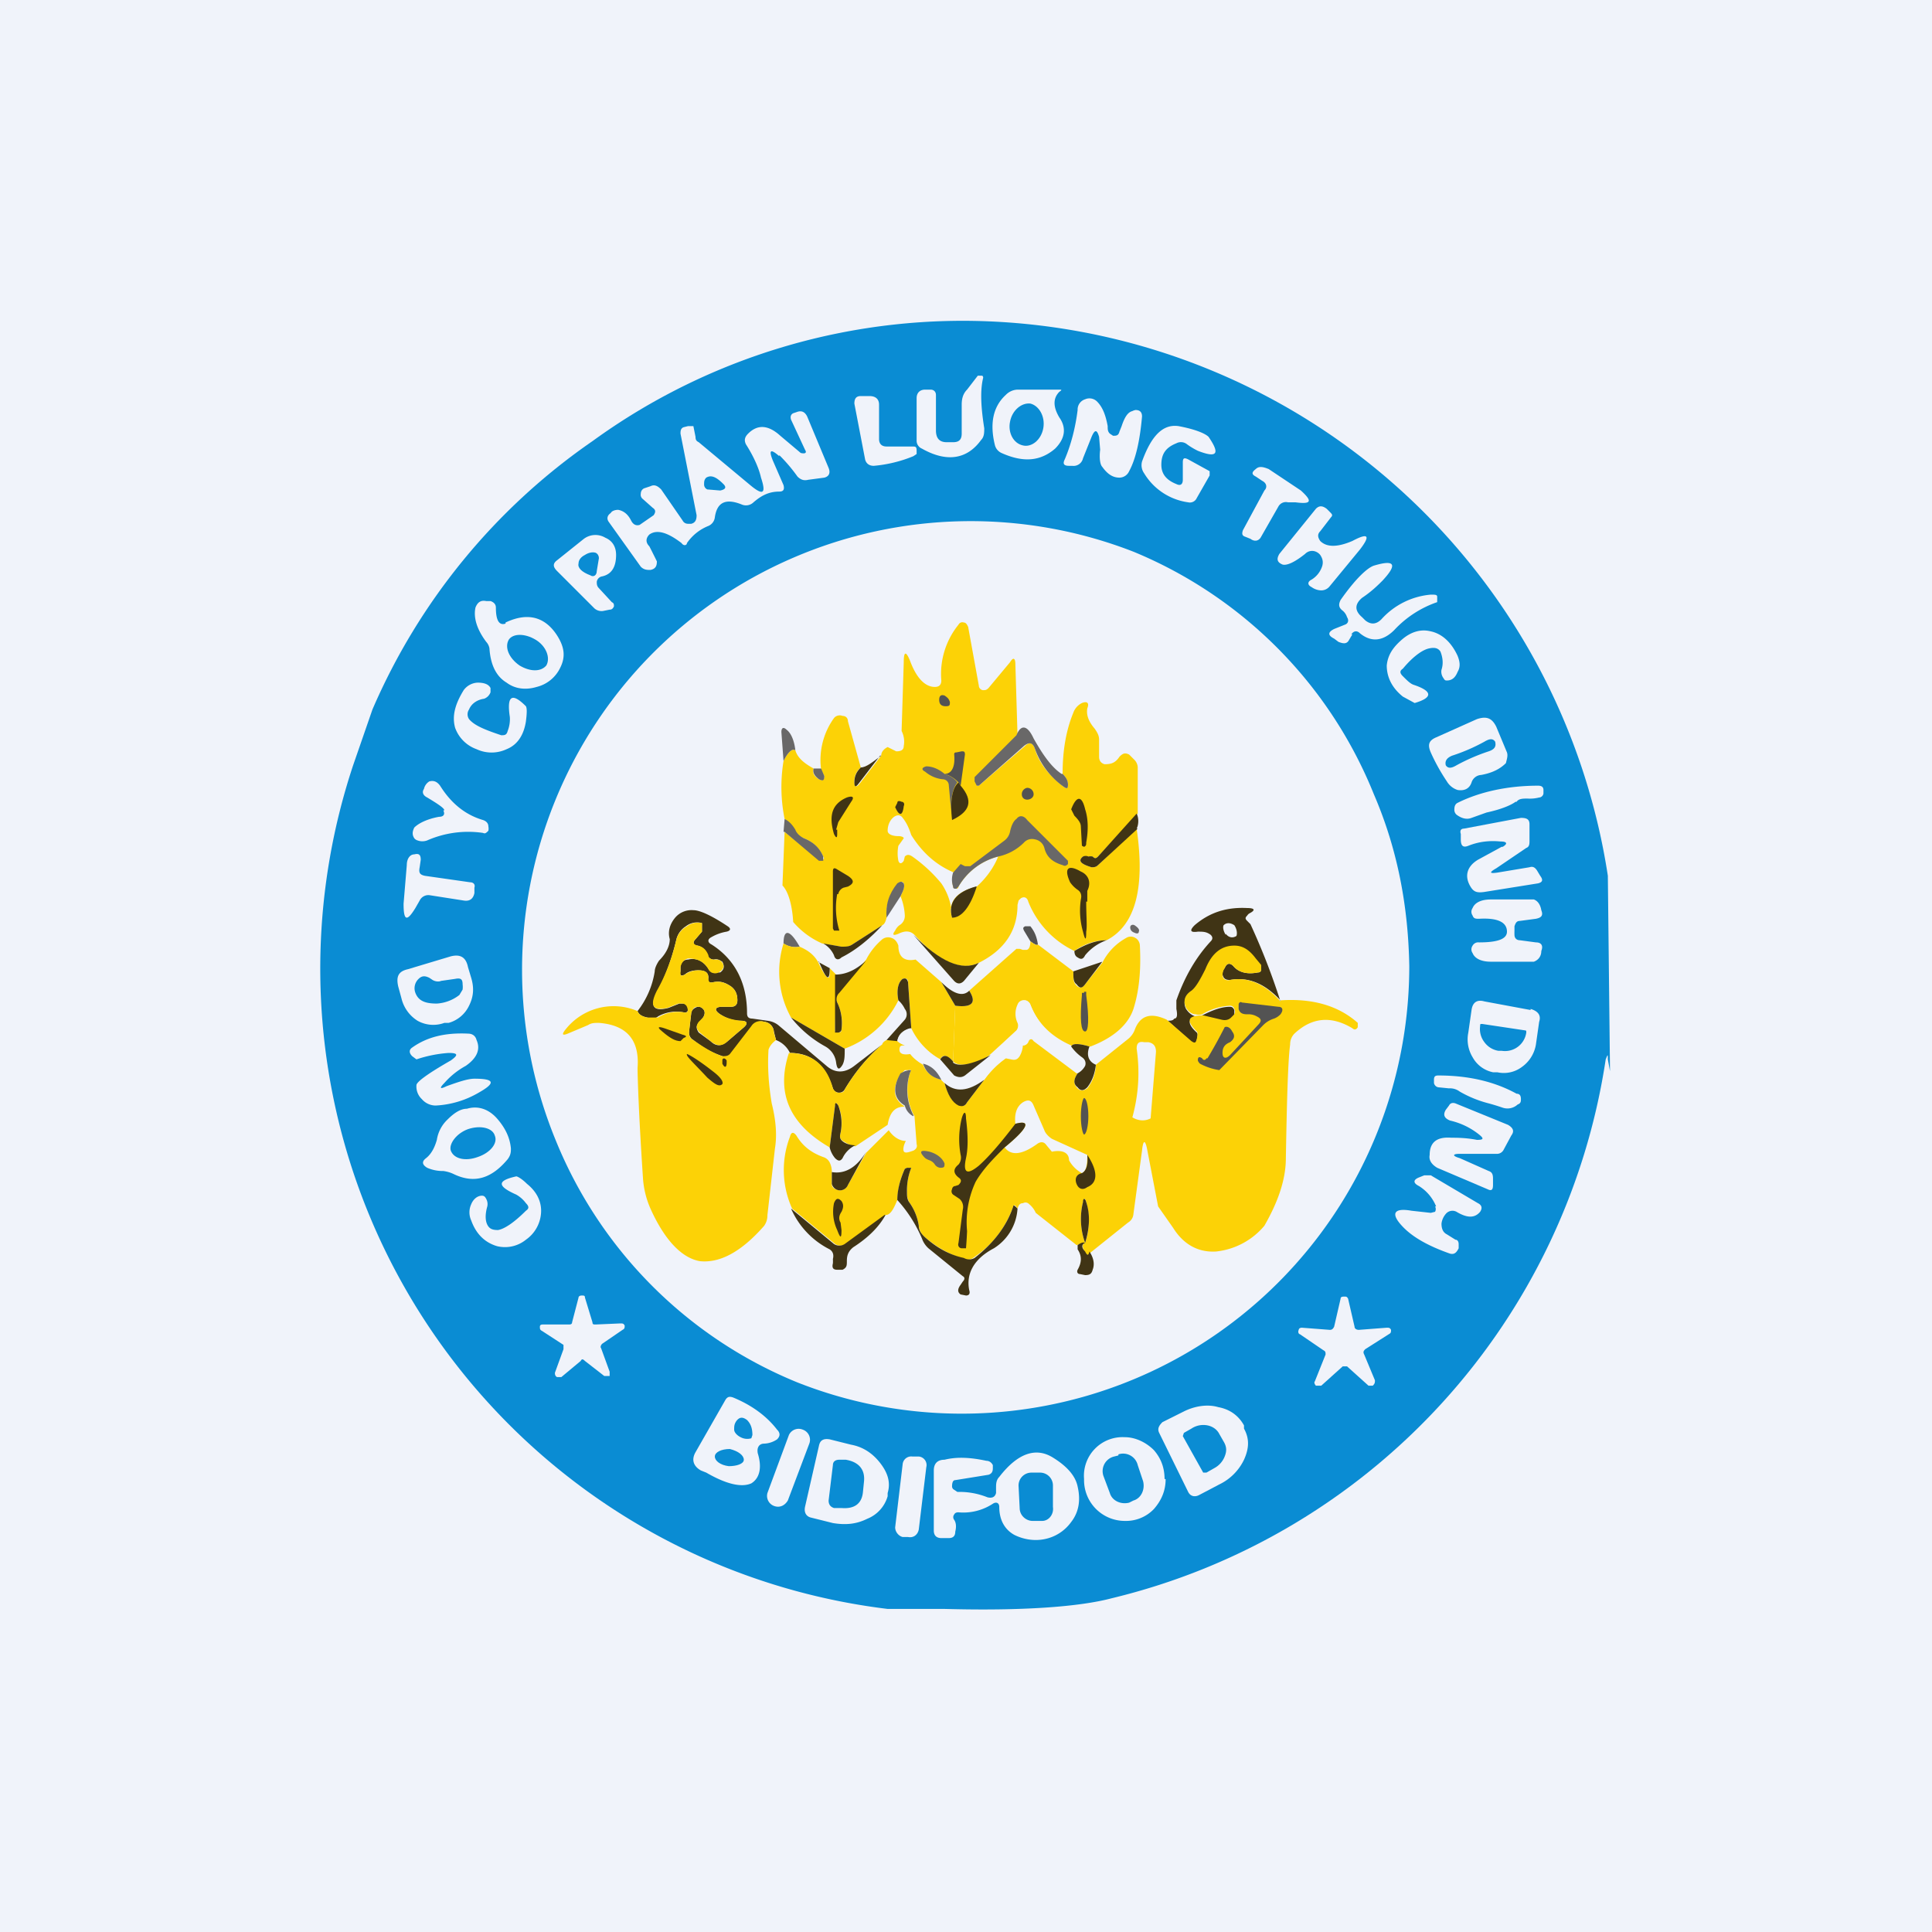 <!-- by TradingView --><svg width="18" height="18" viewBox="0 0 18 18" xmlns="http://www.w3.org/2000/svg"><path fill="#F0F3FA" d="M0 0h18v18H0z"/><path d="M14.98 8.17 15 9.98l-.02-.11c0-.05 0-.05-.02 0a6.1 6.1 0 0 1-4.6 5.02c-.3.08-.83.12-1.56.1h-.53a6.01 6.01 0 0 1-4.98-7.86l.18-.52a5.85 5.85 0 0 1 2.05-2.5A5.87 5.87 0 0 1 9.33 3a6.09 6.09 0 0 1 5.65 5.16Z" fill="#0A8CD3"/><path d="M8.72 4.01c0 .07.03.11.1.11h.06c.05 0 .08-.02.08-.08v-.27c0-.05.01-.1.05-.14l.1-.13h.03c.01 0 .02 0 .02.02-.03.12-.02.28.01.47 0 .04 0 .08-.03.11-.13.18-.32.21-.55.08a.08.08 0 0 1-.05-.07v-.4c0-.05.03-.08.08-.08h.05c.03 0 .05.02.05.05v.33ZM9.87 3.89c.07.1.05.2-.04.29-.14.12-.3.13-.5.04a.11.11 0 0 1-.06-.07c-.05-.2-.02-.36.1-.47a.16.16 0 0 1 .11-.05h.38c.03 0 .04 0 .01.02-.06.06-.06.14 0 .24ZM8.26 4.16h.24c.03 0 .04 0 .04.04v.03l-.03.02c-.12.05-.25.08-.37.09-.04 0-.07-.02-.08-.06l-.1-.52c0-.05.02-.07.06-.07h.08c.06 0 .09.03.09.08v.32c0 .04.02.07.07.07ZM10.17 4.07l-.08.2a.09.09 0 0 1-.1.07h-.03c-.05 0-.06-.02-.04-.06.06-.14.1-.3.12-.46a.1.1 0 0 1 .07-.1.1.1 0 0 1 .11.02c.05.05.08.12.1.23 0 .03 0 .05.02.07l.03.02c.03 0 .05 0 .06-.04l.02-.05c.03-.09.06-.13.1-.14a.1.1 0 0 1 .03-.01c.04 0 .06.02.06.06-.02.23-.06.4-.12.51a.1.1 0 0 1-.09.06c-.06 0-.11-.03-.16-.1-.02-.02-.03-.08-.02-.16l-.01-.12c-.02-.07-.04-.07-.07 0Z" fill="#F0F3FA"/><path d="M9.41 3.93c-.02.1.03.2.12.22.08.02.17-.05.19-.16.02-.11-.04-.21-.12-.23-.08-.01-.17.06-.19.17Z" fill="#0A8CD3"/><path d="M7.26 4.25c-.08-.07-.1-.06-.06.04l.1.23c.01.04 0 .06-.04.06-.1 0-.17.04-.24.1a.1.1 0 0 1-.11.02c-.15-.06-.23-.02-.25.12a.1.1 0 0 1-.06.08.44.44 0 0 0-.2.16c0 .02-.03.03-.05 0-.13-.1-.23-.13-.3-.08-.03.03-.04.07 0 .11a9.67 9.67 0 0 1 .07.14c0 .04-.01.07-.06.08-.03 0-.06 0-.09-.03l-.3-.42c-.02-.03-.01-.06.02-.08.01-.02.04-.03.07-.03.05.01.09.04.12.1.02.04.05.05.08.04l.13-.09c.02-.03.02-.05-.01-.07l-.09-.08a.05.05 0 0 1-.02-.05c0-.02.01-.04.03-.05l.06-.02c.04-.02.07 0 .1.03l.2.29c.01.02.03.03.05.03h.03c.04-.01.05-.04.05-.08l-.15-.76c0-.02 0-.05.03-.06l.04-.01h.05l.02.1c0 .03.01.04.03.05l.48.4c.12.1.15.08.1-.07-.02-.09-.07-.2-.14-.31-.02-.04-.01-.07.02-.1.09-.09.19-.08.3.02l.19.16c.04.01.06 0 .04-.03l-.13-.28c-.01-.03 0-.05.02-.06l.03-.01c.05-.02.08 0 .1.04l.2.48c.02.05 0 .08-.04.09l-.15.02c-.04.01-.07 0-.1-.03a1.5 1.5 0 0 0-.17-.2ZM11.02 4.47v-.16c0-.04.01-.05.05-.03l.2.11v.04l-.12.21a.07.07 0 0 1-.08.04.57.57 0 0 1-.41-.27.13.13 0 0 1-.02-.11c.09-.25.2-.35.34-.33.16.03.25.07.28.1.11.16.08.2-.1.13a.68.68 0 0 1-.1-.06.09.09 0 0 0-.1-.01c-.1.04-.14.1-.14.2 0 .08.04.14.14.18.04.02.06 0 .06-.04ZM11.91 4.72l-.16.28c-.02.04-.06.05-.1.02L11.6 5c-.03-.01-.03-.03-.02-.06l.2-.37c.03-.03.02-.07-.02-.09l-.06-.04c-.04-.02-.04-.04 0-.07.03-.03.07-.02.12 0l.3.2c.11.1.1.13-.05.11H12a.08.08 0 0 0-.09.04Z" fill="#F0F3FA"/><path d="M6.58 4.45c.05-.03.1 0 .16.06.03.03.02.05-.03.06l-.12-.01a.05.05 0 0 1-.03-.05c0-.02 0-.04.02-.06Z" fill="#0A8CD3"/><path d="M12.3 5.17a.1.1 0 0 0-.04-.03.09.09 0 0 0-.1.02c-.1.08-.17.11-.21.1-.05-.02-.06-.05-.03-.1l.34-.42c.03-.03.06-.03.1 0l.03.03c.02.02.03.03.01.05l-.1.13c-.03.03-.02.06 0 .09.06.06.16.06.3 0 .15-.08.17-.05.07.08l-.28.34a.1.1 0 0 1-.09.04.16.16 0 0 1-.08-.03c-.04-.02-.04-.05 0-.07a.23.23 0 0 0 .1-.13c.01-.04 0-.07-.02-.1ZM13.13 8.99a4.17 4.17 0 0 1-5.7 3.89 4.1 4.1 0 0 1-2.25-2.25 4.18 4.18 0 0 1 5.38-5.49A4.1 4.1 0 0 1 12.8 7.4c.22.51.32 1.04.33 1.6ZM5.58 5.48l.12.13c.02.01.02.02.02.04-.01.02-.02.03-.04.03l-.05.01a.1.1 0 0 1-.1-.03l-.34-.34c-.04-.04-.04-.07 0-.1l.25-.2a.18.18 0 0 1 .2-.01c.07.03.1.09.1.16 0 .11-.04.18-.13.2a.06.06 0 0 0-.05.05c0 .02 0 .04.02.06Z" fill="#F0F3FA"/><path d="m5.58 5.2-.02.12c0 .04-.03.06-.06.04-.08-.03-.12-.07-.11-.11 0-.03.02-.06.06-.08.03-.02.07-.03.1-.02.02.01.03.03.03.05Z" fill="#0A8CD3"/><path d="m12.6 5.91-.03.05c-.02.04-.05.04-.1.02l-.04-.03c-.06-.03-.06-.06 0-.09l.1-.04c.03-.01.04-.04.02-.07a.13.13 0 0 0-.04-.06c-.04-.03-.04-.06-.02-.1.14-.2.25-.3.31-.32.2-.06.22-.01.08.14-.04.04-.1.1-.19.16-.07.06-.07.12 0 .18l.03.03c.05.04.1.04.15-.01a.7.7 0 0 1 .46-.23c.04 0 .06 0 .06.02v.05a.98.98 0 0 0-.4.26c-.1.1-.21.12-.32.03-.03-.03-.06-.02-.08.01ZM4.71 5.8c.21-.1.37-.05.48.12.07.11.08.2.03.3A.33.33 0 0 1 5 6.4c-.1.03-.2.02-.28-.04-.1-.06-.15-.17-.16-.32a.12.12 0 0 0-.03-.06c-.09-.12-.12-.23-.1-.32.02-.05.05-.07.1-.06h.04c.03.01.05.03.05.06 0 .12.03.17.09.15Z" fill="#F0F3FA"/><path d="m9.48 6.85-.38.39a.04.04 0 0 0 0 .04v.04h.02l.43-.37c.04-.04.07-.03.09.02.04.14.13.25.27.36.03.02.04.02.04-.03a.16.16 0 0 0-.05-.09c0-.21.03-.4.1-.57a.16.16 0 0 1 .08-.09c.05-.02.07 0 .05.05-.01.06.01.12.07.19.02.03.04.06.04.1v.16c0 .04.02.06.05.07.06 0 .1-.01.14-.07.03-.03.05-.04.09-.02l.05.05c.02.02.03.05.03.07v.43l-.37.4c-.02.02-.03.02-.05 0a.1.1 0 0 0-.04 0h-.05c-.05.04-.02.07.08.1.02 0 .04 0 .06-.02l.36-.34c.08.55-.01.9-.28 1.04a.52.52 0 0 0-.3.1.86.86 0 0 1-.43-.46c-.01-.04-.04-.05-.07-.03l-.02.02-.01.04c0 .24-.12.42-.36.54-.16.08-.36 0-.6-.26-.04-.04-.09-.04-.15-.01-.05.02-.06.01-.03-.03a.13.13 0 0 1 .04-.05.1.1 0 0 0 .05-.09.55.55 0 0 0-.04-.18c.03-.06.04-.1.03-.12-.01-.02-.03-.02-.05 0-.08.1-.12.2-.11.32-.01.04-.02.06-.04.07l-.28.18a.13.13 0 0 1-.1.02l-.18-.03a.75.75 0 0 1-.27-.2c-.01-.17-.05-.29-.1-.34l.02-.5.32.26h.03c.02 0 .02-.02.01-.03a.33.33 0 0 0-.18-.17.18.18 0 0 1-.09-.08.27.27 0 0 0-.09-.1 1.5 1.5 0 0 1-.01-.54c.04-.08.08-.12.11-.1.02.07.08.12.17.17-.01.04 0 .07.05.1.04.02.05 0 .05-.03l-.03-.06a.67.67 0 0 1 .12-.48.07.07 0 0 1 .08-.02c.03 0 .05.02.05.05l.12.43a.17.17 0 0 0-.06.14c0 .04.02.05.05.01l.2-.26c0-.03.02-.06.06-.08l.08.04c.04 0 .07-.01.07-.05.01-.05 0-.1-.02-.14l.02-.64c0-.1.02-.11.06-.01.06.16.14.24.23.24.04 0 .06-.02.06-.06a.73.73 0 0 1 .16-.52.04.04 0 0 1 .05-.02c.02 0 .03.02.04.04l.1.55c0 .02.02.04.04.04s.03 0 .05-.02l.2-.24c.03-.05.05-.04.05.02l.02.66Z" fill="#FCD206"/><path d="M13.07 6.23c-.03.02-.03.04 0 .07.04.04.07.07.1.08.18.06.18.12.01.17l-.11-.06c-.1-.08-.15-.18-.15-.29.01-.1.06-.17.14-.24.08-.07.17-.1.26-.08.11.02.2.1.26.23.02.05.03.1 0 .15-.02.05-.05.08-.1.08-.01 0-.02 0-.03-.02a.1.1 0 0 1-.02-.08c.02-.06.01-.12-.01-.17-.02-.03-.05-.04-.1-.03-.06.01-.15.07-.25.19Z" fill="#F0F3FA"/><path d="M4.84 6.2c.1.06.2.06.25 0 .04-.07 0-.18-.1-.24s-.21-.06-.25 0c-.04.07 0 .17.1.24Z" fill="#0A8CD3"/><path d="M4.67 6.85c.03 0 .05 0 .06-.04a.3.3 0 0 0 .02-.13c-.03-.2.02-.23.15-.1.01.02.01.06 0 .14-.02.13-.08.22-.18.26a.33.33 0 0 1-.28 0 .33.33 0 0 1-.2-.2c-.03-.11 0-.22.08-.35a.17.17 0 0 1 .13-.07c.05 0 .1.01.12.05v.04a.1.1 0 0 1-.06.06c-.07.01-.12.05-.14.1a.08.08 0 0 0 0 .09c.05.06.15.1.3.15Z" fill="#F0F3FA"/><path d="M8.75 6.52c0-.04.02-.05.05-.04.03.02.04.03.05.06 0 .03 0 .04-.04.04s-.06-.02-.06-.06Z" fill="#535353"/><path d="M13.71 7.29c-.02.06-.07.08-.13.07a.18.18 0 0 1-.1-.08 1.8 1.8 0 0 1-.15-.27c-.03-.07-.02-.11.05-.14l.38-.17c.09-.03.14-.01.18.07l.1.24c.01.03 0 .06-.01.1-.05.05-.12.09-.23.11a.1.1 0 0 0-.09.07Z" fill="#F0F3FA"/><path d="M7.41 6.99c-.03-.02-.07.02-.11.1l-.02-.27c0-.04.02-.05.05-.02.04.03.07.1.08.19ZM9.9 7.21c.03.03.05.06.05.1 0 .04-.01.04-.04.02a.74.74 0 0 1-.27-.36c-.02-.05-.05-.06-.1-.02l-.42.37H9.1l-.02-.04v-.04l.39-.39c.04-.1.1-.1.16.03.09.16.17.27.26.33Z" fill="#696868"/><path d="M13.93 6.91c.01.04 0 .07-.06.09a1.8 1.8 0 0 0-.3.13c-.05.03-.08.03-.1 0-.01-.04.01-.07.06-.09a1.72 1.72 0 0 0 .3-.13c.05-.03.08-.03.1 0Z" fill="#0A8CD3"/><path d="m8.95 7.32-.02-.03a.28.28 0 0 0-.13-.08c.07 0 .1-.07.09-.18 0-.01 0-.02.02-.02L8.96 7c.02 0 .03 0 .03.03l-.04.29Z" fill="#535353"/><path d="M8.2 7.04 8 7.3c-.03.04-.04.03-.04-.01 0-.06.02-.1.06-.14.05 0 .11-.05.19-.11Z" fill="#403415"/><path d="M8.8 7.21c.06.02.1.05.12.08-.05.06-.07.18-.05.35l-.03-.32c0-.04-.03-.06-.06-.06a.3.3 0 0 1-.16-.07c-.04-.02-.03-.04.01-.05.05 0 .11.02.17.07ZM7.58 7.16h.07l.03.07c0 .04-.01.05-.05.03-.04-.03-.06-.06-.05-.1Z" fill="#696868"/><path d="M4.14 7.55c0-.02-.06-.06-.16-.12-.04-.02-.05-.05-.03-.08A.11.11 0 0 1 4 7.28c.04-.01.07 0 .1.04.1.16.23.27.4.32.03.01.05.03.05.06a.1.1 0 0 1 0 .04c-.02.02-.03.03-.05.02a.95.95 0 0 0-.52.07.13.13 0 0 1-.09 0 .06.06 0 0 1-.03-.02c-.02-.03-.02-.06 0-.1.04-.04.12-.08.23-.1.04 0 .06-.02.04-.06Z" fill="#F0F3FA"/><path d="m8.93 7.29.02.03c.12.14.09.24-.08.32-.02-.17 0-.3.06-.35Z" fill="#403415"/><path d="M14.12 7.47c-.04.03-.13.07-.27.1l-.14.05c-.05.02-.1 0-.14-.03a.06.06 0 0 1-.02-.05c0-.03.01-.05.03-.06.2-.1.46-.16.75-.16.03 0 .05.01.05.04v.03c0 .02-.02.04-.04.04a.35.35 0 0 1-.11.01c-.04 0-.08 0-.1.03Z" fill="#F0F3FA"/><path d="M9.57 7.45c.03 0 .06-.02.06-.05a.06.06 0 0 0-.06-.06.06.06 0 0 0-.05.06c0 .03.02.05.05.05Z" fill="#535353"/><path d="M7.8 7.73v.04c0 .04-.01.04-.03 0-.05-.17-.02-.28.12-.34.06-.02.07 0 .04.04l-.12.19-.02.07ZM8.4 7.47c.02 0 .03.02.02.04-.01.09-.04.1-.08.01l.02-.04c0-.02.02-.02.04-.01ZM10.01 7.6l-.03-.06c.05-.13.1-.13.13 0 .03.09.03.2.01.31 0 .02 0 .03-.02.04l-.02-.01-.01-.18c0-.03-.02-.06-.06-.1ZM10.6 7.72l-.37.34c-.02.02-.04.02-.06.02-.1-.03-.13-.06-.08-.1a.06.06 0 0 1 .05 0 .1.1 0 0 1 .04 0c.02.02.03.02.05 0l.36-.4c.02.04.02.1 0 .14Z" fill="#403415"/><path d="M8.49 7.78c.1.16.23.28.4.35a.2.2 0 0 0-.01.13c0 .01.01.02.03.02 0 0 .02 0 .02-.02a.6.6 0 0 1 .37-.28c-.04.1-.11.2-.2.28-.2.05-.27.15-.23.29a.57.57 0 0 0-.1-.32 1.38 1.38 0 0 0-.27-.25c-.03-.02-.05-.02-.07 0l-.01.04c-.02.03-.04.03-.05 0a.36.36 0 0 1 0-.14l.05-.07c0-.01-.02-.02-.05-.02-.06 0-.1-.02-.1-.05 0-.05.02-.1.06-.13.03-.02.06-.02.08.01.04.05.06.1.08.16Z" fill="#F0F3FA"/><path d="m7.3 7.75.01-.12c.04.02.07.05.1.1.01.03.04.06.08.08.1.04.15.1.18.17v.04h-.04l-.32-.27ZM9.3 7.98a.6.6 0 0 0-.37.28l-.02.02c-.02 0-.03 0-.03-.02a.2.2 0 0 1 0-.13l.07-.08.04.02h.05l.32-.24a.14.14 0 0 0 .05-.08c.01-.05.03-.1.06-.12.03-.04.07-.03.1.01l.38.38v.03c-.02.02-.03.02-.05.01-.1-.03-.15-.08-.17-.16a.11.11 0 0 0-.09-.08.1.1 0 0 0-.1.03.48.48 0 0 1-.24.13Z" fill="#696868"/><path d="M14 7.89c.05-.03.04-.05-.02-.05-.1-.01-.2 0-.3.04-.05.02-.07 0-.07-.06v-.05c-.01-.03 0-.05.03-.05l.53-.1c.05 0 .08.01.08.06v.15c0 .03 0 .06-.03.07l-.28.19c-.07.04-.06.05.01.04l.3-.05c.03-.01.05 0 .07.03l.03.05c.03.04.02.06-.02.07l-.5.08c-.07.01-.1 0-.13-.05-.06-.1-.03-.19.07-.25l.22-.12ZM3.91 8.39l-.04.07c-.08.13-.11.12-.11-.04l.03-.36c0-.06.03-.1.07-.1.04-.01.06 0 .06.05l-.01.07c-.01.05 0 .07.05.08l.42.06c.03 0 .05.02.04.05v.05c-.01.05-.04.08-.1.07L4 8.34a.09.09 0 0 0-.09.05Z" fill="#F0F3FA"/><path d="M7.8 8.33a.72.72 0 0 0 .02.34h-.05l-.01-.02v-.53c0-.03.01-.04.04-.02l.1.06c.06.04.06.07 0 .1l-.04.01a.08.08 0 0 0-.05.06ZM10.12 8.4c0 .14.01.23 0 .28 0 .09-.01.08-.03 0a.71.71 0 0 1-.02-.3c.01-.04 0-.07-.03-.09a.27.27 0 0 1-.07-.07c-.06-.13-.02-.17.1-.1.07.03.1.1.06.18v.1Z" fill="#403415"/><path d="m8.39 8.35-.13.2c-.01-.12.02-.22.1-.32.03-.02.04-.02.06 0 .01.03 0 .06-.03.12Z" fill="#696868"/><path d="M9.1 8.26c-.06.19-.14.29-.23.29-.04-.14.04-.24.22-.29Z" fill="#403415"/><path d="M14.11 8.67a.5.5 0 0 0 0 .04c0 .03.02.05.05.05l.15.02c.05 0 .07.03.05.08 0 .06-.04.09-.07.1h-.4c-.09 0-.15-.03-.17-.08a.06.06 0 0 1 0-.07.06.06 0 0 1 .06-.03c.17 0 .26-.03.26-.1 0-.09-.09-.13-.26-.12-.03 0-.05 0-.06-.03a.06.06 0 0 1 0-.07c.02-.05.08-.08.17-.08h.4c.03.01.06.04.07.1.02.05 0 .07-.05.08l-.15.02c-.03 0-.04.02-.05.05v.04Z" fill="#F0F3FA"/><path d="M11.93 9.32c-.15-.16-.3-.22-.47-.19-.04 0-.06-.01-.07-.05 0-.02 0-.04.02-.06.02-.05.05-.05.08-.02.05.06.13.08.23.06.02 0 .03-.01.03-.03V9a1.55 1.55 0 0 1-.05-.06c-.06-.08-.12-.11-.2-.12-.12 0-.21.07-.27.23a.44.44 0 0 1-.13.19c-.06.04-.08.1-.05.16.02.03.05.06.09.07a.1.1 0 0 0 .06-.01c.1-.05.18-.08.26-.08.02 0 .03.01.04.03v.06l-.03.02a.08.08 0 0 1-.09.02.85.85 0 0 0-.17-.04c-.15 0-.16.06-.06.15.01.01.01.03 0 .07 0 .04-.02.04-.05.02l-.22-.2c.02 0 .05 0 .06-.02.03 0 .03-.04.02-.09v-.08c.08-.23.19-.41.32-.55.02-.02.02-.04 0-.06-.04-.03-.07-.03-.12-.03-.07.01-.08-.01-.03-.06.14-.12.3-.17.49-.16.07 0 .08.02.02.05a.06.06 0 0 0-.02.02c-.02.02-.02.03 0 .05l.03.03a6.26 6.26 0 0 1 .28.72ZM8.22 9.73c-.15.13-.26.27-.35.42a.06.06 0 0 1-.06.03.06.06 0 0 1-.05-.04c-.07-.22-.2-.33-.4-.33a.24.24 0 0 0-.13-.12l-.02-.08a.1.1 0 0 0-.09-.09.1.1 0 0 0-.11.04l-.2.26a.06.06 0 0 1-.08.02.84.84 0 0 1-.27-.15.08.08 0 0 1-.04-.08l.02-.17c0-.03.03-.05.06-.06.02 0 .03 0 .05.02.02.02.02.05 0 .08l-.04.05c-.03.03-.02.06 0 .09l.11.08c.05.05.1.05.16 0l.14-.12c.05-.04.05-.07-.02-.07a.34.34 0 0 1-.19-.06c-.06-.04-.05-.07.02-.07h.08c.04 0 .06-.02.06-.06 0-.06-.02-.1-.06-.13-.06-.04-.1-.05-.16-.04-.04.01-.06 0-.05-.04 0-.05-.03-.07-.1-.07-.04 0-.09.01-.12.04-.04.02-.05 0-.04-.03v-.04c0-.04.03-.07.07-.07.09-.02.15.02.2.1l.02.02h.08c.04-.03.04-.06.02-.1-.02-.01-.04-.03-.08-.02-.03 0-.05-.02-.06-.04a.12.12 0 0 0-.09-.09c-.04 0-.05-.03-.02-.06l.06-.07V8.6a.17.17 0 0 0-.15.03.2.2 0 0 0-.09.13c-.04.17-.1.33-.17.47-.08.14-.05.2.1.16l.1-.04h.03c.02 0 .04.01.05.03 0 .04 0 .06-.05.05a.35.35 0 0 0-.23.04c-.02.02-.06.02-.1.01-.05-.01-.08-.03-.09-.06a.8.8 0 0 0 .16-.37c0-.03.02-.07.04-.1.07-.07.1-.14.1-.2-.02-.07 0-.14.05-.2a.2.2 0 0 1 .17-.07c.06 0 .17.05.32.15.03.02.03.04-.01.05a.42.42 0 0 0-.14.05c-.04.02-.04.05 0 .07.22.14.33.36.33.64 0 .03.01.05.05.05l.14.02a.2.2 0 0 1 .1.04l.45.38c.08.07.17.07.26 0l.26-.2Z" fill="#403415"/><path d="M7.23 9.69c-.04.03-.06.06-.07.09-.01.16 0 .32.03.5.04.16.05.3.03.42l-.07.62c0 .04-.01.07-.03.1-.21.24-.41.35-.6.33-.17-.03-.33-.2-.46-.49a.84.84 0 0 1-.07-.29c-.04-.6-.05-.95-.05-1.02.02-.26-.1-.4-.36-.42-.04 0-.07 0-.1.02l-.19.08c-.05.02-.06.01-.02-.04a.57.57 0 0 1 .67-.17c.01.03.04.05.09.06h.1a.35.35 0 0 1 .23-.05c.04.01.06 0 .04-.05a.05.05 0 0 0-.04-.03h-.04l-.1.04c-.14.03-.17-.02-.1-.16.08-.14.14-.3.18-.47a.2.2 0 0 1 .1-.13c.04-.03.08-.04.14-.03v.08l-.06.07c-.03.03-.02.05.02.06.05.01.08.04.1.09 0 .02.02.04.05.04.04 0 .06 0 .08.03.02.03.01.06-.02.08a.07.07 0 0 1-.08.01.06.06 0 0 1-.03-.03c-.04-.07-.1-.1-.19-.1-.04.01-.06.04-.07.08v.04c0 .04 0 .05.04.03a.23.23 0 0 1 .13-.04c.06 0 .09.02.09.07 0 .04.01.05.05.04.05-.01.1 0 .16.04.04.03.06.07.06.13 0 .04-.02.06-.06.06h-.08c-.07 0-.08.03-.02.07.05.03.1.05.19.06.07 0 .07.03.02.07l-.14.12c-.05.05-.1.05-.16 0l-.1-.08c-.03-.03-.04-.06-.01-.1l.04-.04c.02-.03.02-.06 0-.08a.06.06 0 0 0-.05-.02c-.04 0-.05.03-.06.06l-.02.17c0 .03 0 .06.04.08.1.07.18.12.27.15.03 0 .05 0 .07-.02l.2-.26a.1.1 0 0 1 .12-.04.1.1 0 0 1 .09.1l.02.07Z" fill="#FCD206"/><path d="M8.22 8.62c-.11.12-.24.23-.38.3-.03.03-.06.02-.07-.02a.24.24 0 0 0-.1-.11l.17.03c.04 0 .07 0 .1-.02l.28-.18Z" fill="#403415"/><path d="M11.42 8.7c.03.04.07.04.1.02.01-.03 0-.07-.02-.1-.03-.02-.07-.03-.1 0-.01.02 0 .06.02.09Z" fill="#F0F3FA"/><path d="M9.67 8.8c-.01.01-.03 0-.07-.03l-.06-.1c-.01-.02-.01-.03.01-.04h.05c.04.05.06.1.07.17Z" fill="#535353"/><path d="M10.57 8.62c.03.02.05.04.04.06 0 .02-.02.02-.04.01-.03-.01-.04-.03-.04-.05 0-.02.02-.03.04-.02ZM7.45 8.82a.2.2 0 0 1-.15-.03c0-.14.06-.13.15.03Z" fill="#696868"/><path d="m9.12 8.97-.14.17c-.03.03-.06.03-.09 0l-.38-.43c.25.25.45.34.61.26Z" fill="#403415"/><path d="M8.37 8.81c0 .11.06.15.16.13l.24.21.13.22-.02.52c-.05-.06-.1-.07-.12-.02a.66.66 0 0 1-.27-.29l-.03-.43c0-.03-.02-.04-.05-.03-.04.03-.06.1-.04.2a.91.91 0 0 1-.5.45l-.5-.29a.88.88 0 0 1-.07-.69c.05.03.1.04.15.03.07.03.13.07.17.14.08.17.12.2.11.06l.06.06-.01.53.03.01c.01 0 .03 0 .03-.03a.43.43 0 0 0-.04-.25.08.08 0 0 1 .02-.1l.25-.3a.61.61 0 0 1 .14-.18.09.09 0 0 1 .1-.02c.03.01.05.04.06.07Z" fill="#FCD206"/><path d="M10.31 8.76a.45.45 0 0 0-.2.14c-.02.04-.04.04-.07.02-.02-.01-.03-.03-.03-.06.1-.06.2-.1.3-.1Z" fill="#403415"/><path d="M10.15 9.75c-.1-.03-.16-.03-.17 0a.68.68 0 0 1-.38-.39.06.06 0 0 0-.05-.04.06.06 0 0 0-.06.04.2.2 0 0 0 0 .17c0 .03 0 .06-.03.08l-.23.22c-.18.1-.3.11-.35.06l.02-.52c.16.02.2-.03.13-.14l.44-.39h.03l.03.01h.03c.03 0 .04-.04.04-.08.04.03.06.04.07.03l.33.25c0 .06 0 .1.02.12.03.04.06.04.09 0l.16-.2a.54.54 0 0 1 .22-.23.08.08 0 0 1 .09 0c.02.01.04.04.04.07.01.2 0 .4-.06.59-.05.15-.19.27-.4.35Z" fill="#FCD206"/><path d="M11.93 9.32c.3-.02.54.05.72.21v.04c-.01.02-.03.03-.05.01-.2-.12-.38-.1-.54.05a.14.14 0 0 0-.04.1c-.02.15-.03.5-.04 1.06 0 .21-.08.42-.2.63a.68.68 0 0 1-.45.24c-.16.01-.3-.06-.4-.22l-.14-.2-.1-.52c-.02-.11-.04-.1-.05 0l-.08.59a.1.1 0 0 1-.05.08l-.35.28c-.02.03-.03.03-.05 0-.03-.05-.03-.08 0-.09a.64.64 0 0 0 .01-.38c-.01-.04-.02-.04-.03 0a.65.65 0 0 0 .02.38l-.08.02-.38-.3a.22.22 0 0 0-.06-.08c-.02-.02-.04-.02-.06-.01-.03 0-.04.02-.05.05-.02-.03-.03-.04-.04-.02a.93.93 0 0 1-.36.47.1.1 0 0 1-.1.02 1.03 1.03 0 0 1-.37-.21.15.15 0 0 1-.05-.1.5.5 0 0 0-.09-.22.19.19 0 0 1-.02-.1.57.57 0 0 1 .04-.22h-.04l-.02.01a.75.75 0 0 0-.07.29c-.04.1-.07.14-.11.14l-.37.27c-.03.02-.07.02-.1 0l-.4-.33a.87.87 0 0 1-.02-.67c.01-.04.03-.05.06-.01.06.1.14.16.25.2a.1.1 0 0 1 .06.05.2.2 0 0 1 .02.09v.11c0 .04.03.05.07.06.03 0 .06-.01.08-.05l.17-.3.21-.21c.04.06.1.1.16.1a.19.19 0 0 0-.02.05c-.01.05 0 .07.06.05l.03-.01c.02-.01.04-.03.03-.06l-.02-.26a.51.51 0 0 1-.04-.41c.01-.02 0-.03-.01-.02h-.04l-.04.04c-.08.13-.07.23.04.3-.09 0-.14.05-.16.17l-.3.2a.25.25 0 0 1-.1-.04c-.04-.02-.05-.04-.04-.08a.42.42 0 0 0-.02-.26c-.02-.03-.02-.03-.03 0l-.05.39c-.38-.22-.5-.51-.38-.88.2 0 .35.1.41.33.01.02.03.04.05.04.03 0 .05 0 .06-.03.09-.15.2-.29.35-.42 0 0 0-.02.04-.04h.1c.02.03.05.04.07.05-.03 0-.05 0-.05.04s.04.05.1.04c.03.04.07.07.12.1.03.08.1.12.17.14l.03.03c.03.1.07.18.13.2.03.02.06.02.08-.02l.16-.21a.84.84 0 0 1 .2-.2l.05.01c.04.01.06 0 .08-.03a.23.23 0 0 0 .03-.1c.02 0 .04-.01.05-.03.01-.03.03-.04.06-.02l.4.31c-.04.06-.04.1 0 .14.03.03.06.02.09 0a.37.37 0 0 0 .08-.22l.3-.24a.2.2 0 0 0 .06-.08c.05-.14.15-.17.3-.1l.23.2c.03.02.04.02.05-.02.01-.04.01-.06 0-.07-.1-.1-.09-.15.06-.15l.17.04c.04.01.07 0 .09-.02l.02-.02c.02-.02.02-.04.01-.06a.04.04 0 0 0-.04-.03.57.57 0 0 0-.26.08.1.1 0 0 1-.06 0c-.04 0-.07-.03-.09-.06-.03-.07-.01-.12.05-.16.04-.03.08-.1.13-.2.06-.15.15-.22.27-.22.08 0 .14.04.2.12l.05.06v.04c0 .02-.01.03-.03.03-.1.02-.18 0-.23-.06-.03-.03-.06-.03-.08.02a.12.12 0 0 0-.02.06c0 .04.03.06.07.05.16-.03.32.03.47.2Z" fill="#FCD206"/><path d="M4.2 8.91c.08-.02.14 0 .16.1l.03.1c.03.1.02.18-.02.26a.3.3 0 0 1-.19.16h-.04a.3.3 0 0 1-.25-.02.34.34 0 0 1-.15-.21l-.03-.11c-.02-.09 0-.14.09-.16l.4-.12Z" fill="#F0F3FA"/><path d="m8.07 8.95-.25.3a.08.08 0 0 0-.02.09c.04.08.05.17.04.25 0 .02-.02.03-.03.03h-.03v-.54c.11 0 .2-.05.29-.13ZM7.62 8.96l.11.06c0 .13-.03.11-.1-.06ZM10.27 8.96l-.16.21c-.03.04-.05.04-.08 0-.03-.02-.03-.06-.03-.12l.27-.09Z" fill="#403415"/><path d="m4.1 9.14.14-.02c.05-.01.07 0 .07.05a.2.2 0 0 1 0 .05l-.03.05a.38.38 0 0 1-.21.08c-.1 0-.17-.02-.2-.1a.12.12 0 0 1 .03-.13c.03-.03.06-.03.1-.01l.03.02a.1.1 0 0 0 .08.01Z" fill="#0A8CD3"/><path d="M8.49 9.58a.15.15 0 0 0-.13.12l-.1-.01.17-.19a.08.08 0 0 0 0-.1.25.25 0 0 0-.06-.08c-.02-.1 0-.17.04-.2.03-.01.04 0 .05.03l.03.43ZM9.03 9.23c.07.11.03.16-.13.14l-.13-.22c.11.11.2.14.26.08Z" fill="#403415"/><path d="M10.1 9.24h.02v.03c.03.23.02.34-.01.34-.04 0-.05-.11-.03-.34v-.02h.02Z" fill="#535353"/><path d="M9.98 9.74c.03.05.06.08.1.1.04.03.04.06.03.1a.17.17 0 0 1-.08.06l-.4-.3c-.02-.03-.04-.02-.05 0-.01.03-.03.04-.05.04-.04-.03-.1 0-.16.12a.84.84 0 0 0-.2.2c-.15.1-.27.12-.37.03a.14.14 0 0 1-.03-.03.23.23 0 0 0-.18-.15.23.23 0 0 1-.1-.1c.05 0 .07-.02.05-.04a.12.12 0 0 0-.1-.03.18.18 0 0 1-.08-.04c.01-.07.06-.1.12-.12.07.13.16.23.28.29l.14.14c.03.03.05.03.09.01l.24-.2.23-.21a.07.07 0 0 0 .02-.08.2.2 0 0 1 0-.17.06.06 0 0 1 .07-.04c.02 0 .04.02.05.04.07.18.2.3.38.38Z" fill="#F0F3FA"/><path d="M11.36 9.97a.55.55 0 0 1-.18-.06.07.07 0 0 1-.02-.03c0-.03.01-.04.04-.02.01.02.03.02.04 0h.01a4.63 4.63 0 0 0 .16-.29c.02-.01.05 0 .07.04.03.04.02.07-.02.1-.05.02-.07.05-.07.1s.03.06.07.02l.26-.28c.04-.04.03-.06-.01-.08a.16.16 0 0 0-.09-.02c-.04 0-.07-.01-.08-.05v-.04c0-.02.02-.03.03-.02l.34.04c.04 0 .05.03.02.07a.16.16 0 0 1-.06.04.24.24 0 0 0-.1.06l-.41.42Z" fill="#535353"/><path d="M14.26 9.4c.07.02.1.06.08.12l-.03.21a.32.32 0 0 1-.13.21.28.28 0 0 1-.23.05h-.04a.28.28 0 0 1-.19-.14.32.32 0 0 1-.04-.23l.03-.21c.01-.07.05-.1.12-.08l.43.08Z" fill="#F0F3FA"/><path d="M7.87 9.77c0 .07 0 .11-.02.15-.03.05-.05.05-.06-.02a.2.2 0 0 0-.1-.15 1.05 1.05 0 0 1-.32-.27l.5.29Z" fill="#403415"/><path d="M14.2 9.6c.02 0 .02 0 .02.02a.2.2 0 0 1-.23.17h-.03a.2.2 0 0 1-.13-.08.2.2 0 0 1-.04-.15c0-.02 0-.02.02-.02l.4.06Z" fill="#0A8CD3"/><path d="M6.34 9.7c-.05 0-.1-.03-.17-.09-.05-.04-.04-.05.02-.03l.17.06c.04.01.04.02.01.03l-.02.02-.01.01Z" fill="#403415"/><path d="M4.16 10.12c.11-.04.2-.07.26-.07.19 0 .2.04.04.13a.88.88 0 0 1-.4.12.17.17 0 0 1-.13-.06.16.16 0 0 1-.05-.13c0-.03.11-.11.32-.23.07-.05.07-.07-.02-.07a1.2 1.2 0 0 0-.3.06l-.04-.03c-.03-.03-.03-.06 0-.08.14-.1.31-.14.52-.13.04 0 .07.02.08.06.04.09 0 .17-.1.24a.73.73 0 0 0-.2.16c-.05.05-.04.06.02.03ZM10.72 10.42c-.06.03-.12.02-.17-.01.06-.22.07-.43.04-.64 0-.05.02-.07.07-.06h.04c.05.01.07.04.07.09l-.05.62Z" fill="#F0F3FA"/><path d="M10.15 9.75c-.03.08-.01.14.06.17-.01.09-.04.16-.08.21-.03.03-.06.04-.09 0-.04-.03-.04-.07 0-.13a.17.17 0 0 0 .07-.07c.01-.03 0-.06-.03-.08a.43.43 0 0 1-.1-.1c.01-.03.07-.03.17 0ZM6.73 10.1c-.03.03-.07 0-.14-.06-.13-.14-.2-.2-.19-.22.01 0 .1.05.24.16.08.06.1.1.09.12ZM8.88 9.9c.05.04.17.02.35-.07l-.24.19c-.03.02-.06.02-.1 0l-.13-.15c.03-.05.07-.04.12.02ZM6.77 9.9c0 .05-.02.05-.04.01v-.03c0-.02.02-.03.04 0v.03Z" fill="#403415"/><path d="M8.77 10.06c-.08-.02-.14-.06-.17-.15.08.02.13.07.17.15ZM8.51 10.4a.15.15 0 0 1-.08-.1c-.1-.06-.12-.16-.04-.3l.04-.02.04-.01c.02 0 .02 0 .01.02a.51.51 0 0 0 .03.4Z" fill="#696868"/><path d="m13.5 10.14-.1-.01a.05.05 0 0 1-.04-.04v-.03c0-.03.01-.04.04-.04.29 0 .53.06.73.17.03 0 .04.02.04.05 0 .02 0 .04-.03.05a.14.14 0 0 1-.14.03 2.04 2.04 0 0 0-.13-.04 1.07 1.07 0 0 1-.27-.11.15.15 0 0 0-.1-.03Z" fill="#F0F3FA"/><path d="m9.17 10.06-.16.21c-.02.04-.05.04-.08.03-.06-.03-.1-.1-.13-.21.1.09.22.08.37-.03Z" fill="#403415"/><path d="M10.07 10.4c0 .1.02.17.03.17.02 0 .04-.08.04-.17 0-.1-.02-.17-.04-.17-.01 0-.03.07-.03.17Z" fill="#535353"/><path d="M7.97 10.67a.25.25 0 0 0-.12.12c-.02.03-.04.03-.07 0a.24.24 0 0 1-.05-.1l.05-.39c0-.03.01-.03.03 0 .03.08.04.17.02.26-.01.04 0 .06.03.08.03.02.07.03.11.03Z" fill="#403415"/><path d="M10.13 10.76c0 .1-.01.15-.05.17a.3.3 0 0 1-.12-.12c0-.07-.06-.1-.16-.08l-.05-.06c-.02-.03-.05-.04-.09-.01-.14.1-.24.11-.3.03.22-.18.25-.26.1-.22-.01-.09.01-.16.07-.2.05-.03.08-.02.1.03l.1.23c.01.03.04.06.07.08l.33.15ZM13.78 10.57a.67.67 0 0 0-.27-.13c-.05-.02-.07-.05-.04-.1l.03-.04c.01-.02.03-.03.06-.02l.49.2c.05.03.06.06.03.1l-.07.13a.07.07 0 0 1-.07.04h-.34c-.07 0-.07.02 0 .04l.27.12c.03.01.04.03.04.07v.06c0 .04-.01.06-.05.04l-.47-.2c-.05-.03-.08-.07-.07-.12 0-.12.07-.17.2-.16.05 0 .14 0 .24.02.06 0 .07-.01.02-.05ZM4.13 10.91a.36.36 0 0 1-.15-.03c-.05-.03-.05-.06-.01-.09.05-.04.08-.1.1-.17a.33.33 0 0 1 .1-.19c.06-.06.12-.1.18-.1.1-.03.2 0 .28.09.07.08.12.17.13.28 0 .03 0 .06-.03.1-.15.18-.31.23-.5.14a.32.32 0 0 0-.1-.03Z" fill="#F0F3FA"/><path d="M9.46 10.47c.15-.04.12.04-.1.22-.1.1-.2.2-.27.32a.89.89 0 0 0-.08.46 4 4 0 0 1-.01.16h-.04c-.02 0-.04-.02-.03-.05l.04-.31a.1.1 0 0 0-.03-.1l-.06-.04a.04.04 0 0 1-.01-.05c0-.01.01-.03.03-.03l.03-.01c.03-.03.03-.05 0-.07-.05-.04-.05-.08 0-.12a.1.1 0 0 0 .02-.09.81.81 0 0 1 .01-.34c.02-.07.04-.07.04 0 .02.16.02.28 0 .37-.03.14.01.16.12.07.1-.09.21-.22.34-.39Z" fill="#403415"/><path d="M4.45 10.78c.12-.04.19-.13.16-.2-.02-.07-.13-.1-.25-.06-.11.04-.18.14-.16.2.03.08.14.1.25.06Z" fill="#0A8CD3"/><path d="m8.07 10.73-.17.31a.08.08 0 0 1-.08.05.08.08 0 0 1-.07-.06v-.11c.12.02.23-.04.32-.19Z" fill="#403415"/><path d="M8.66 10.81a.15.15 0 0 1-.04-.02c-.06-.06-.05-.08.04-.06.07.02.12.06.14.11 0 .03 0 .04-.04.04a.07.07 0 0 1-.05-.03.1.1 0 0 0-.05-.04Z" fill="#696868"/><path d="M10.08 10.93c.04-.02.06-.08.05-.17.1.15.1.26 0 .3-.04.03-.08.02-.1-.03-.02-.05 0-.09.05-.1ZM9.48 11.26a.47.47 0 0 1-.22.37c-.19.1-.26.24-.23.39.01.03 0 .05-.03.05l-.05-.01c-.03-.02-.03-.05 0-.09l.02-.03c.02-.02.02-.04 0-.05l-.32-.26a.22.22 0 0 1-.06-.09 1.27 1.27 0 0 0-.23-.36c0-.1.03-.2.07-.29l.02-.01h.04a.57.57 0 0 0-.04.22c0 .04 0 .07.02.1a.5.5 0 0 1 .09.22c0 .04.02.07.05.1.11.1.23.17.37.2a.1.1 0 0 0 .1 0c.18-.14.3-.3.36-.48 0-.02.02 0 .04.02Z" fill="#403415"/><path d="M4.9 11.21a.29.29 0 0 0-.09-.08c-.18-.08-.18-.13 0-.17.01 0 .05.02.1.07.1.08.14.18.13.28a.33.33 0 0 1-.14.24.31.31 0 0 1-.27.06c-.1-.03-.19-.1-.24-.24a.18.18 0 0 1 0-.15c.02-.05.06-.08.1-.08.02 0 .03.01.04.03a.1.1 0 0 1 .01.07c-.02.07-.02.13 0 .17.02.04.05.05.1.05.06-.01.15-.07.26-.18.03-.02.03-.04 0-.07ZM13.38 11.24a.4.4 0 0 0-.16-.19c-.06-.03-.05-.06 0-.08l.05-.02h.06l.44.26c.04.02.04.05.02.08-.05.06-.12.06-.22 0a.08.08 0 0 0-.1.02.17.17 0 0 0-.04.09c0 .04.01.08.05.1l.08.05c.02 0 .03.02.03.04v.04c-.02.04-.04.06-.08.05-.2-.07-.34-.15-.43-.24-.13-.13-.1-.19.07-.16l.18.02.04-.01a.05.05 0 0 0 0-.05Z" fill="#F0F3FA"/><path d="M10.11 11.58a.65.65 0 0 1-.02-.38c0-.04.02-.04.03 0 .04.12.03.25-.01.38ZM7.83 11.38l.01.08c0 .08-.01.08-.04 0a.4.4 0 0 1-.03-.25c.02-.05.04-.05.07-.02.02.03.02.06 0 .1-.02.03-.03.06-.01.1Z" fill="#403415"/><path d="M8.25 11.32c-.06.11-.16.21-.3.3-.05.04-.06.08-.06.13 0 .04 0 .06-.04.08H7.8c-.04 0-.05-.02-.04-.06a.4.4 0 0 0 0-.04c.01-.04 0-.07-.03-.09a.77.77 0 0 1-.36-.38l.4.33c.03.02.07.02.1 0l.37-.27ZM10.11 11.58c-.03.01-.04.04 0 .08.02.04.03.04.04 0 .04.06.05.12.03.17-.01.04-.03.05-.07.05l-.05-.01c-.02 0-.03-.02-.02-.04.04-.07.04-.13 0-.19v-.04c.03-.02.05-.03.07-.02Z" fill="#403415"/><path d="m12.66 12.39.26-.02c.02 0 .03 0 .04.02 0 .02 0 .03-.02.04l-.22.14c-.02.02-.02.03-.01.05l.1.24c0 .02 0 .03-.02.05h-.04l-.2-.18h-.04l-.2.18h-.05c-.01-.01-.02-.03-.01-.04l.1-.25c0-.02 0-.03-.02-.04l-.22-.15c-.01 0-.02-.02-.01-.04 0-.01.01-.02.03-.02l.26.02c.02 0 .03-.01.04-.03l.06-.26c0-.02.02-.02.04-.02.01 0 .02 0 .03.02l.06.26c0 .02.02.03.04.03ZM5.55 12.34l.23-.01c.02 0 .03 0 .04.02 0 .02 0 .03-.02.04l-.19.13c-.01.01-.02.03-.01.04l.08.22v.04h-.05l-.18-.14c-.02-.02-.03-.02-.04 0l-.18.15h-.04c-.02-.01-.02-.03-.02-.04l.08-.22v-.04l-.2-.13c-.02-.01-.02-.02-.02-.04s.02-.02.03-.02h.24c.01 0 .03 0 .03-.02l.06-.23c0-.01.01-.02.03-.02.02 0 .03 0 .03.02l.07.23c0 .02.01.02.03.02ZM7.12 13.45c-.05 0-.07.04-.06.09.04.13.02.23-.06.28-.09.04-.23.01-.42-.1l-.05-.02c-.07-.04-.09-.1-.05-.17l.28-.49c.02-.03.04-.03.07-.02.17.07.31.17.41.3.03.03.03.06 0 .09a.23.23 0 0 1-.12.04ZM10.8 13.35c-.02-.04 0-.07.03-.1l.2-.1c.1-.05.22-.07.32-.04.11.02.19.08.24.17v.03c.05.09.05.18 0 .29a.49.49 0 0 1-.23.23l-.19.1c-.04.02-.08.01-.1-.03l-.27-.55Z" fill="#F0F3FA"/><path d="M7.01 13.37 7 13.4a.13.13 0 0 1-.1-.01c-.04-.02-.06-.05-.06-.07 0-.03 0-.05.02-.08.03-.04.06-.04.1-.01.03.03.05.07.05.14ZM11.02 13.38l.01-.03.07-.04a.2.2 0 0 1 .15-.03c.05.01.09.04.11.08l.04.07c.03.05.03.09.01.14a.21.21 0 0 1-.1.11l-.07.04h-.03l-.19-.34Z" fill="#0A8CD3"/><path d="M7.48 13.32a.1.1 0 0 0-.13.05l-.2.54a.1.1 0 0 0 .06.12c.05.02.1 0 .13-.05l.2-.53a.1.1 0 0 0-.06-.13ZM10.86 13.78c0 .11-.04.2-.11.28a.36.36 0 0 1-.27.11.38.38 0 0 1-.38-.39.36.36 0 0 1 .38-.39c.1 0 .2.05.27.12.07.08.1.17.1.27ZM7.63 13.47c.01-.05.04-.07.1-.06l.2.05c.11.02.2.08.27.17.07.09.1.18.07.28v.03a.32.32 0 0 1-.19.21c-.1.05-.2.06-.32.04l-.2-.05c-.05-.01-.07-.05-.06-.1l.13-.57Z" fill="#F0F3FA"/><path d="M6.79 13.66c.07 0 .14-.02.14-.06 0-.04-.05-.08-.13-.1-.08 0-.14.03-.14.07 0 .04.05.08.13.09Z" fill="#0A8CD3"/><path d="M9.28 13.91v-.05c0-.03 0-.07.03-.1.17-.22.34-.28.5-.18.13.08.21.17.23.27.03.13.01.24-.06.33a.4.4 0 0 1-.25.16c-.1.02-.2 0-.28-.04-.09-.05-.14-.14-.14-.26 0-.04-.03-.05-.06-.03a.5.5 0 0 1-.32.08c-.01 0-.03 0-.04.02a.04.04 0 0 0 0 .05c.02.03.02.07.01.11 0 .04-.02.06-.06.06h-.07c-.04 0-.07-.02-.07-.07v-.56c0-.06.03-.1.1-.1.12-.03.25-.02.39.01.03 0 .05.02.06.04v.03c0 .03-.01.05-.04.06l-.31.05c-.02 0-.03.02-.03.06 0 0 0 .02.02.03l.03.02a.7.7 0 0 1 .28.05c.04.01.07 0 .08-.04ZM8.56 13.57H8.5a.08.08 0 0 0-.09.07l-.07.59c0 .04.03.08.07.09h.05c.05.01.09-.02.1-.07l.07-.58a.08.08 0 0 0-.07-.1Z" fill="#F0F3FA"/><path d="m10.42 13.56-.04.01a.14.14 0 0 0-.1.18l.06.16c.02.07.1.11.18.09l.04-.02c.07-.02.11-.1.09-.18l-.05-.15a.14.14 0 0 0-.18-.1ZM7.76 13.65c0-.03.02-.05.06-.05h.06c.12.02.18.09.17.2l-.01.1c-.01.11-.08.16-.2.15h-.07c-.03-.01-.05-.03-.05-.07l.04-.33ZM9.69 13.72h-.08a.12.12 0 0 0-.12.13l.01.2c0 .07.06.12.12.12h.09c.06 0 .11-.06.1-.13v-.2a.12.12 0 0 0-.12-.12Z" fill="#0A8CD3"/></svg>